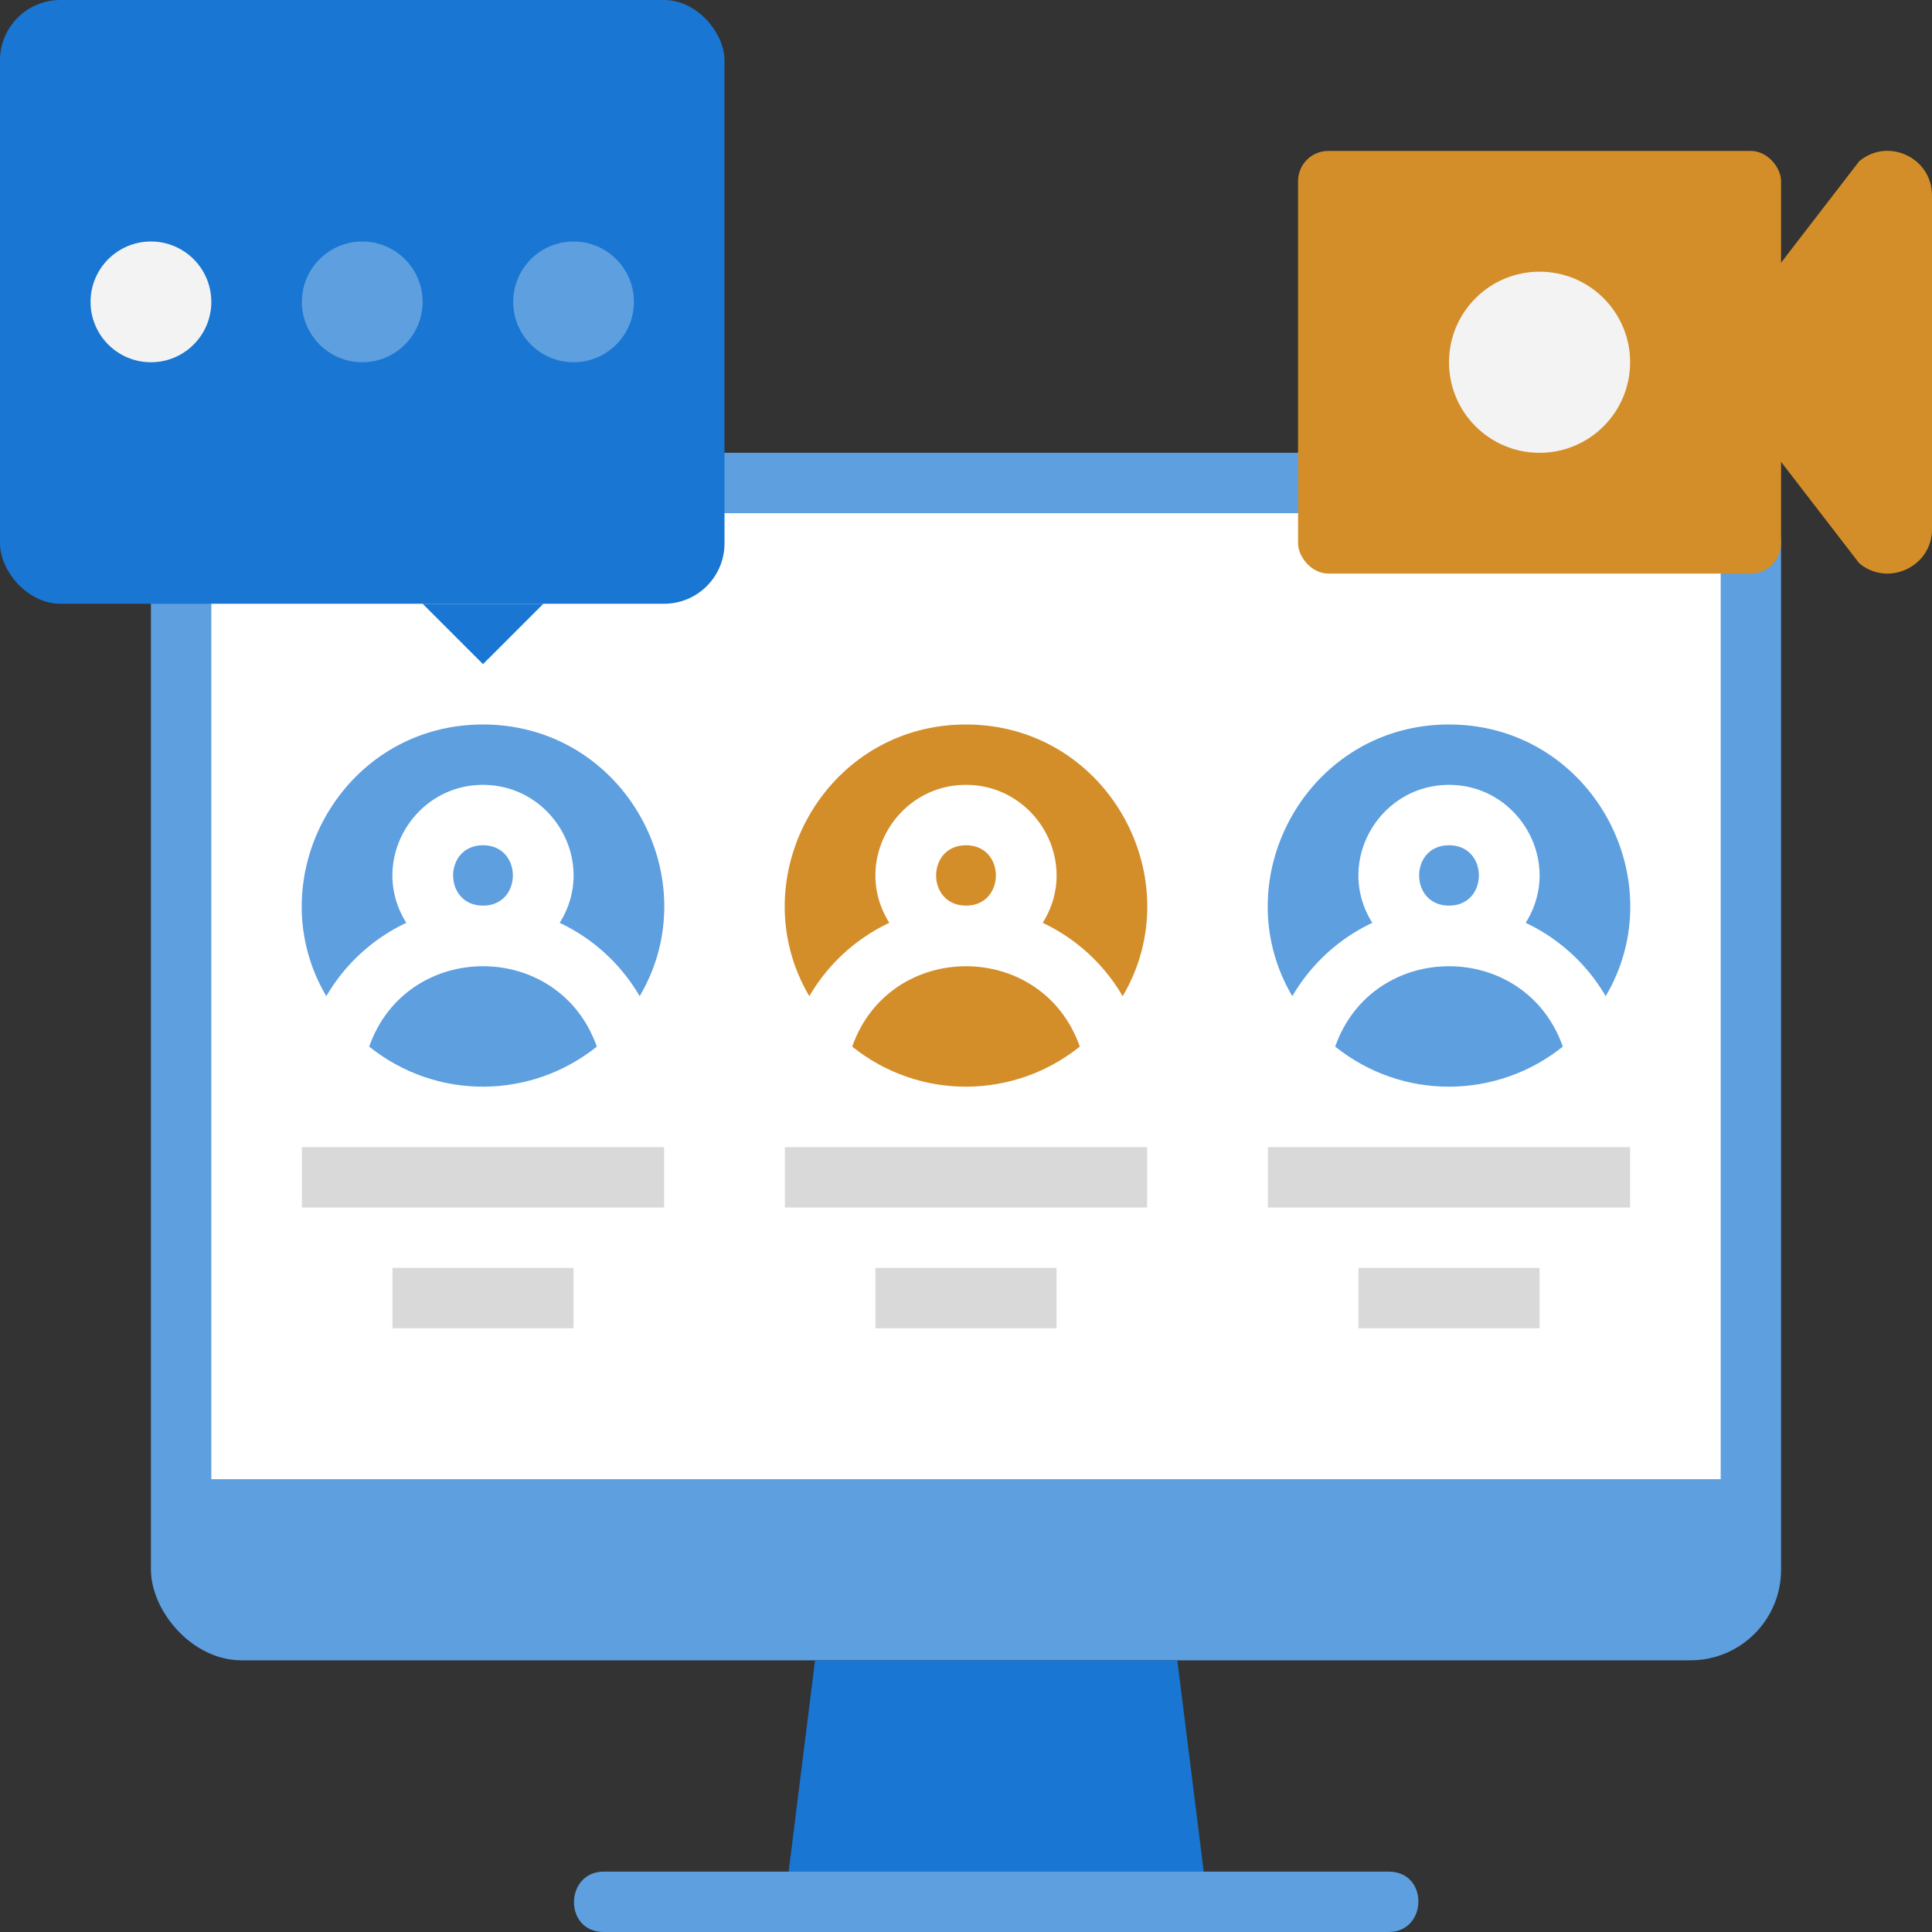 <svg xmlns="http://www.w3.org/2000/svg" xmlns:xlink="http://www.w3.org/1999/xlink" viewBox="0 0 64 64" xmlns:v="https://vecta.io/nano"><rect x="0" y="0" width="64" height="64" fill="#333333" stroke="none"/><rect x="5" y="15" width="54" height="40" rx="3" fill="#5e9fdf"/><path d="M57 18v31H7V18c0-.55.45-1 1-1h48c.55 0 1 .45 1 1z" fill="#fff"/><path d="M40 63H26l1-8h12l1 8z" fill="#1976d2"/><path d="M46,64H20c-1.34,0-1.29-2,0-2h26c1.34,0,1.29,2,0,2Z" fill="#5e9fdf"/><rect width="24" height="20" rx="2" fill="#1976d2"/><g fill="#5e9fdf"><circle cx="19" cy="10" r="2"/><circle cx="12" cy="10" r="2"/></g><circle cx="5" cy="10" r="2" fill="#f3f3f3"/><path d="M14 20l2 2 2-2" fill="#1976d2"/><g fill="#d38e2a"><rect x="43" y="5" width="16" height="14" rx="1"/><path d="M58 10l3.59-4.66c.96-.8 2.41-.11 2.41 1.13v11.06c0 1.25-1.46 1.92-2.41 1.13L58 14"/></g><circle cx="51" cy="12" r="3" fill="#f3f3f3"/><g fill="#5e9fdf"><path d="M48,30c-1.32,0-1.32-2,0-2s1.32,2,0,2Z"/><use xlink:href="#B"/><path d="M53.19 33a6.05 6.05 0 0 0-2.65-2.43c1.26-2-.22-4.57-2.54-4.57s-3.8 2.57-2.54 4.57A6.05 6.05 0 0 0 42.81 33c-2.29-3.88.5-9 5.19-9s7.48 5.12 5.19 9z"/></g><g fill="#d38e2a"><path d="M32,30c-1.32,0-1.32-2,0-2s1.32,2,0,2Z"/><use xlink:href="#B" x="-16"/><path d="M37.19 33a6.05 6.05 0 0 0-2.65-2.43c1.26-2-.22-4.57-2.54-4.57s-3.8 2.57-2.54 4.57A6.05 6.05 0 0 0 26.81 33c-2.29-3.88.5-9 5.19-9s7.48 5.12 5.19 9z"/></g><g fill="#5e9fdf"><path d="M16,30c-1.32,0-1.32-2,0-2s1.32,2,0,2Z"/><use xlink:href="#B" x="-32"/><path d="M21.19 33a6.05 6.05 0 0 0-2.65-2.43c1.26-2-.22-4.57-2.54-4.57s-3.8 2.57-2.54 4.57A6.05 6.05 0 0 0 10.81 33c-2.29-3.88.5-9 5.19-9s7.48 5.12 5.19 9z"/></g><path d="M10 38h12v2H10zm3 4h6v2h-6zm16 0h6v2h-6zm16 0h6v2h-6zm-19-4h12v2H26zm16 0h12v2H42z" fill="#d9d9d9"/><defs ><path id="B" d="M51.77,34.67c-2.18,1.75-5.31,1.79-7.54,0,1.25-3.55,6.29-3.55,7.54,0Z"/></defs></svg>